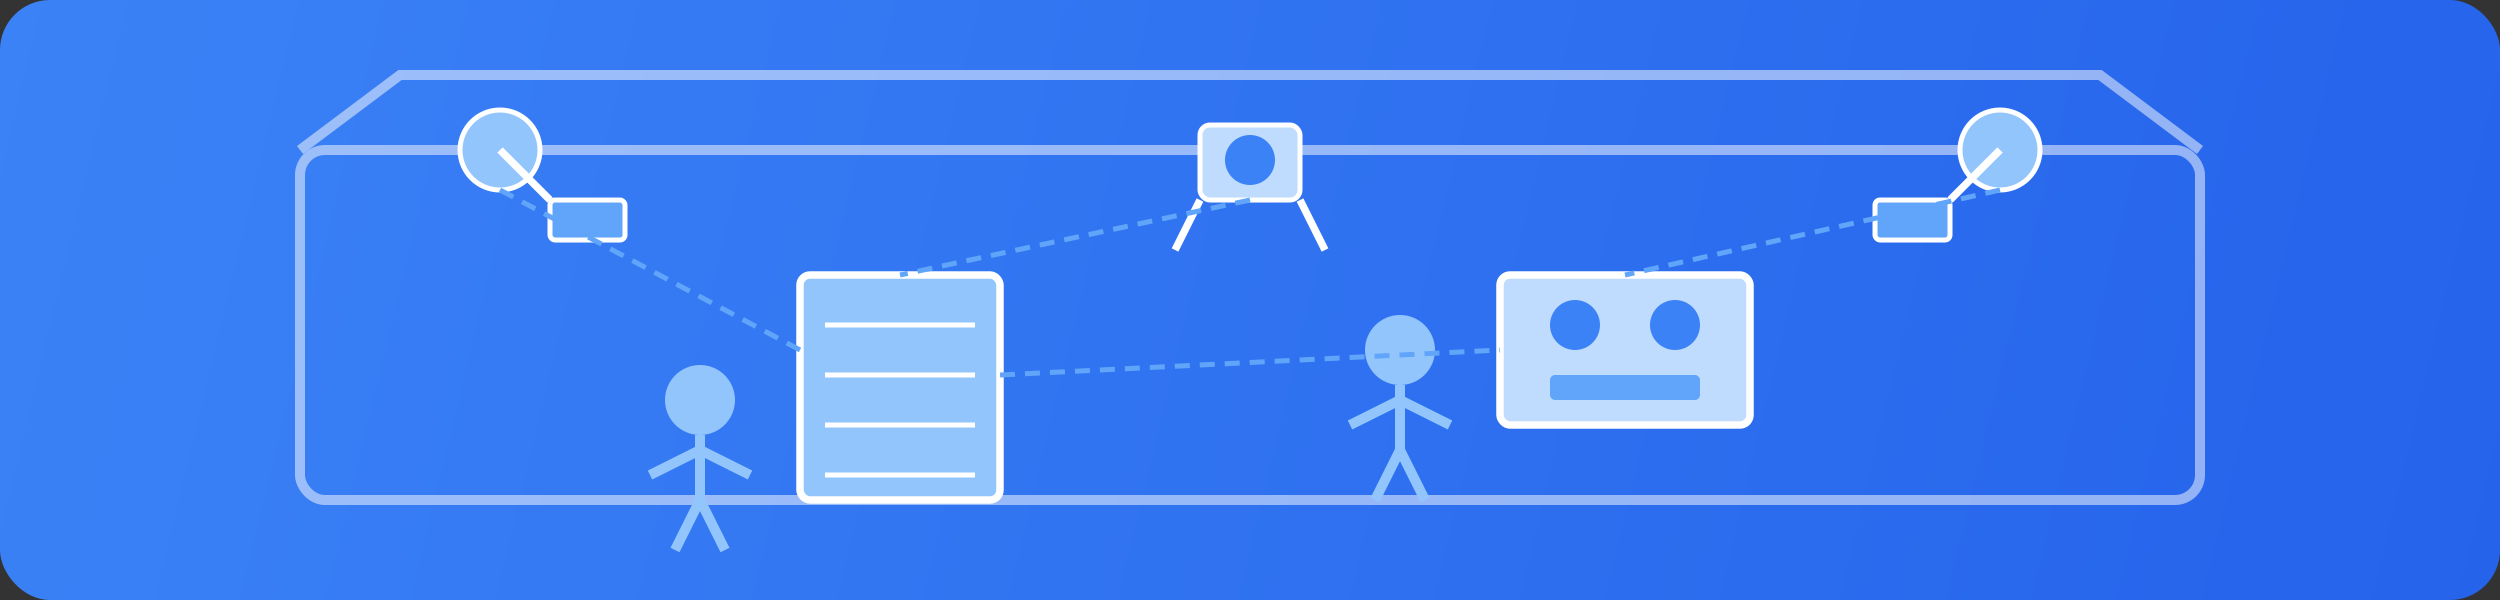 <svg width="500" height="120" viewBox="0 0 500 120" fill="none" xmlns="http://www.w3.org/2000/svg">
  <rect x="0" y="0" width="500" height="120" fill="#333333" stroke="none"/>
  <!-- Background with gradient -->
  <rect width="500" height="120" rx="10" fill="url(#paint0_linear)" />
  
  <!-- Coal storage facility outline -->
  <rect x="60" y="30" width="380" height="70" rx="5" stroke="white" stroke-width="2" stroke-opacity="0.5" fill="none" />
  
  <!-- Roof structure -->
  <path d="M60 30L80 15H420L440 30" stroke="white" stroke-width="2" stroke-opacity="0.5" fill="none" />
  
  <!-- Equipment installation elements -->
  
  <!-- CCTV Camera 1 -->
  <circle cx="100" cy="30" r="8" fill="#93C5FD" stroke="white" stroke-width="1" />
  <path d="M100 30L110 40" stroke="white" stroke-width="1.5" />
  <rect x="110" y="40" width="15" height="8" rx="1" fill="#60A5FA" stroke="white" stroke-width="1" />
  
  <!-- CCTV Camera 2 -->
  <circle cx="400" cy="30" r="8" fill="#93C5FD" stroke="white" stroke-width="1" />
  <path d="M400 30L390 40" stroke="white" stroke-width="1.5" />
  <rect x="375" y="40" width="15" height="8" rx="1" fill="#60A5FA" stroke="white" stroke-width="1" />
  
  <!-- Thermal Camera -->
  <rect x="240" y="25" width="20" height="15" rx="2" fill="#BFDBFE" stroke="white" stroke-width="1" />
  <circle cx="250" cy="32" r="5" fill="#3B82F6" />
  <path d="M240 40L235 50" stroke="white" stroke-width="1.5" />
  <path d="M260 40L265 50" stroke="white" stroke-width="1.5" />
  
  <!-- Server rack installation -->
  <rect x="160" y="55" width="40" height="45" rx="2" fill="#93C5FD" stroke="white" stroke-width="1.5" />
  <line x1="165" y1="65" x2="195" y2="65" stroke="white" stroke-width="1" />
  <line x1="165" y1="75" x2="195" y2="75" stroke="white" stroke-width="1" />
  <line x1="165" y1="85" x2="195" y2="85" stroke="white" stroke-width="1" />
  <line x1="165" y1="95" x2="195" y2="95" stroke="white" stroke-width="1" />
  
  <!-- Control panel installation -->
  <rect x="300" y="55" width="50" height="30" rx="2" fill="#BFDBFE" stroke="white" stroke-width="1.5" />
  <circle cx="315" cy="65" r="5" fill="#3B82F6" />
  <circle cx="335" cy="65" r="5" fill="#3B82F6" />
  <rect x="310" y="75" width="30" height="5" rx="1" fill="#60A5FA" />
  
  <!-- Worker 1 - installing equipment -->
  <circle cx="140" cy="80" r="7" fill="#93C5FD" />
  <line x1="140" y1="87" x2="140" y2="100" stroke="#93C5FD" stroke-width="2" />
  <line x1="140" y1="90" x2="130" y2="95" stroke="#93C5FD" stroke-width="2" />
  <line x1="140" y1="90" x2="150" y2="95" stroke="#93C5FD" stroke-width="2" />
  <line x1="140" y1="100" x2="135" y2="110" stroke="#93C5FD" stroke-width="2" />
  <line x1="140" y1="100" x2="145" y2="110" stroke="#93C5FD" stroke-width="2" />
  
  <!-- Worker 2 - installing control panel -->
  <circle cx="280" cy="70" r="7" fill="#93C5FD" />
  <line x1="280" y1="77" x2="280" y2="90" stroke="#93C5FD" stroke-width="2" />
  <line x1="280" y1="80" x2="270" y2="85" stroke="#93C5FD" stroke-width="2" />
  <line x1="280" y1="80" x2="290" y2="85" stroke="#93C5FD" stroke-width="2" />
  <line x1="280" y1="90" x2="275" y2="100" stroke="#93C5FD" stroke-width="2" />
  <line x1="280" y1="90" x2="285" y2="100" stroke="#93C5FD" stroke-width="2" />
  
  <!-- Connection lines -->
  <path d="M100 38L160 70" stroke="#60A5FA" stroke-width="1" stroke-dasharray="3 2" />
  <path d="M250 40L180 55" stroke="#60A5FA" stroke-width="1" stroke-dasharray="3 2" />
  <path d="M400 38L325 55" stroke="#60A5FA" stroke-width="1" stroke-dasharray="3 2" />
  <path d="M200 75L300 70" stroke="#60A5FA" stroke-width="1" stroke-dasharray="3 2" />
  
<!-- Removed text label -->
  
  <!-- Gradient definition -->
  <defs>
    <linearGradient id="paint0_linear" x1="0" y1="0" x2="500" y2="120" gradientUnits="userSpaceOnUse">
      <stop stop-color="#3B82F6" />
      <stop offset="1" stop-color="#2563EB" />
    </linearGradient>
  </defs>
</svg>
